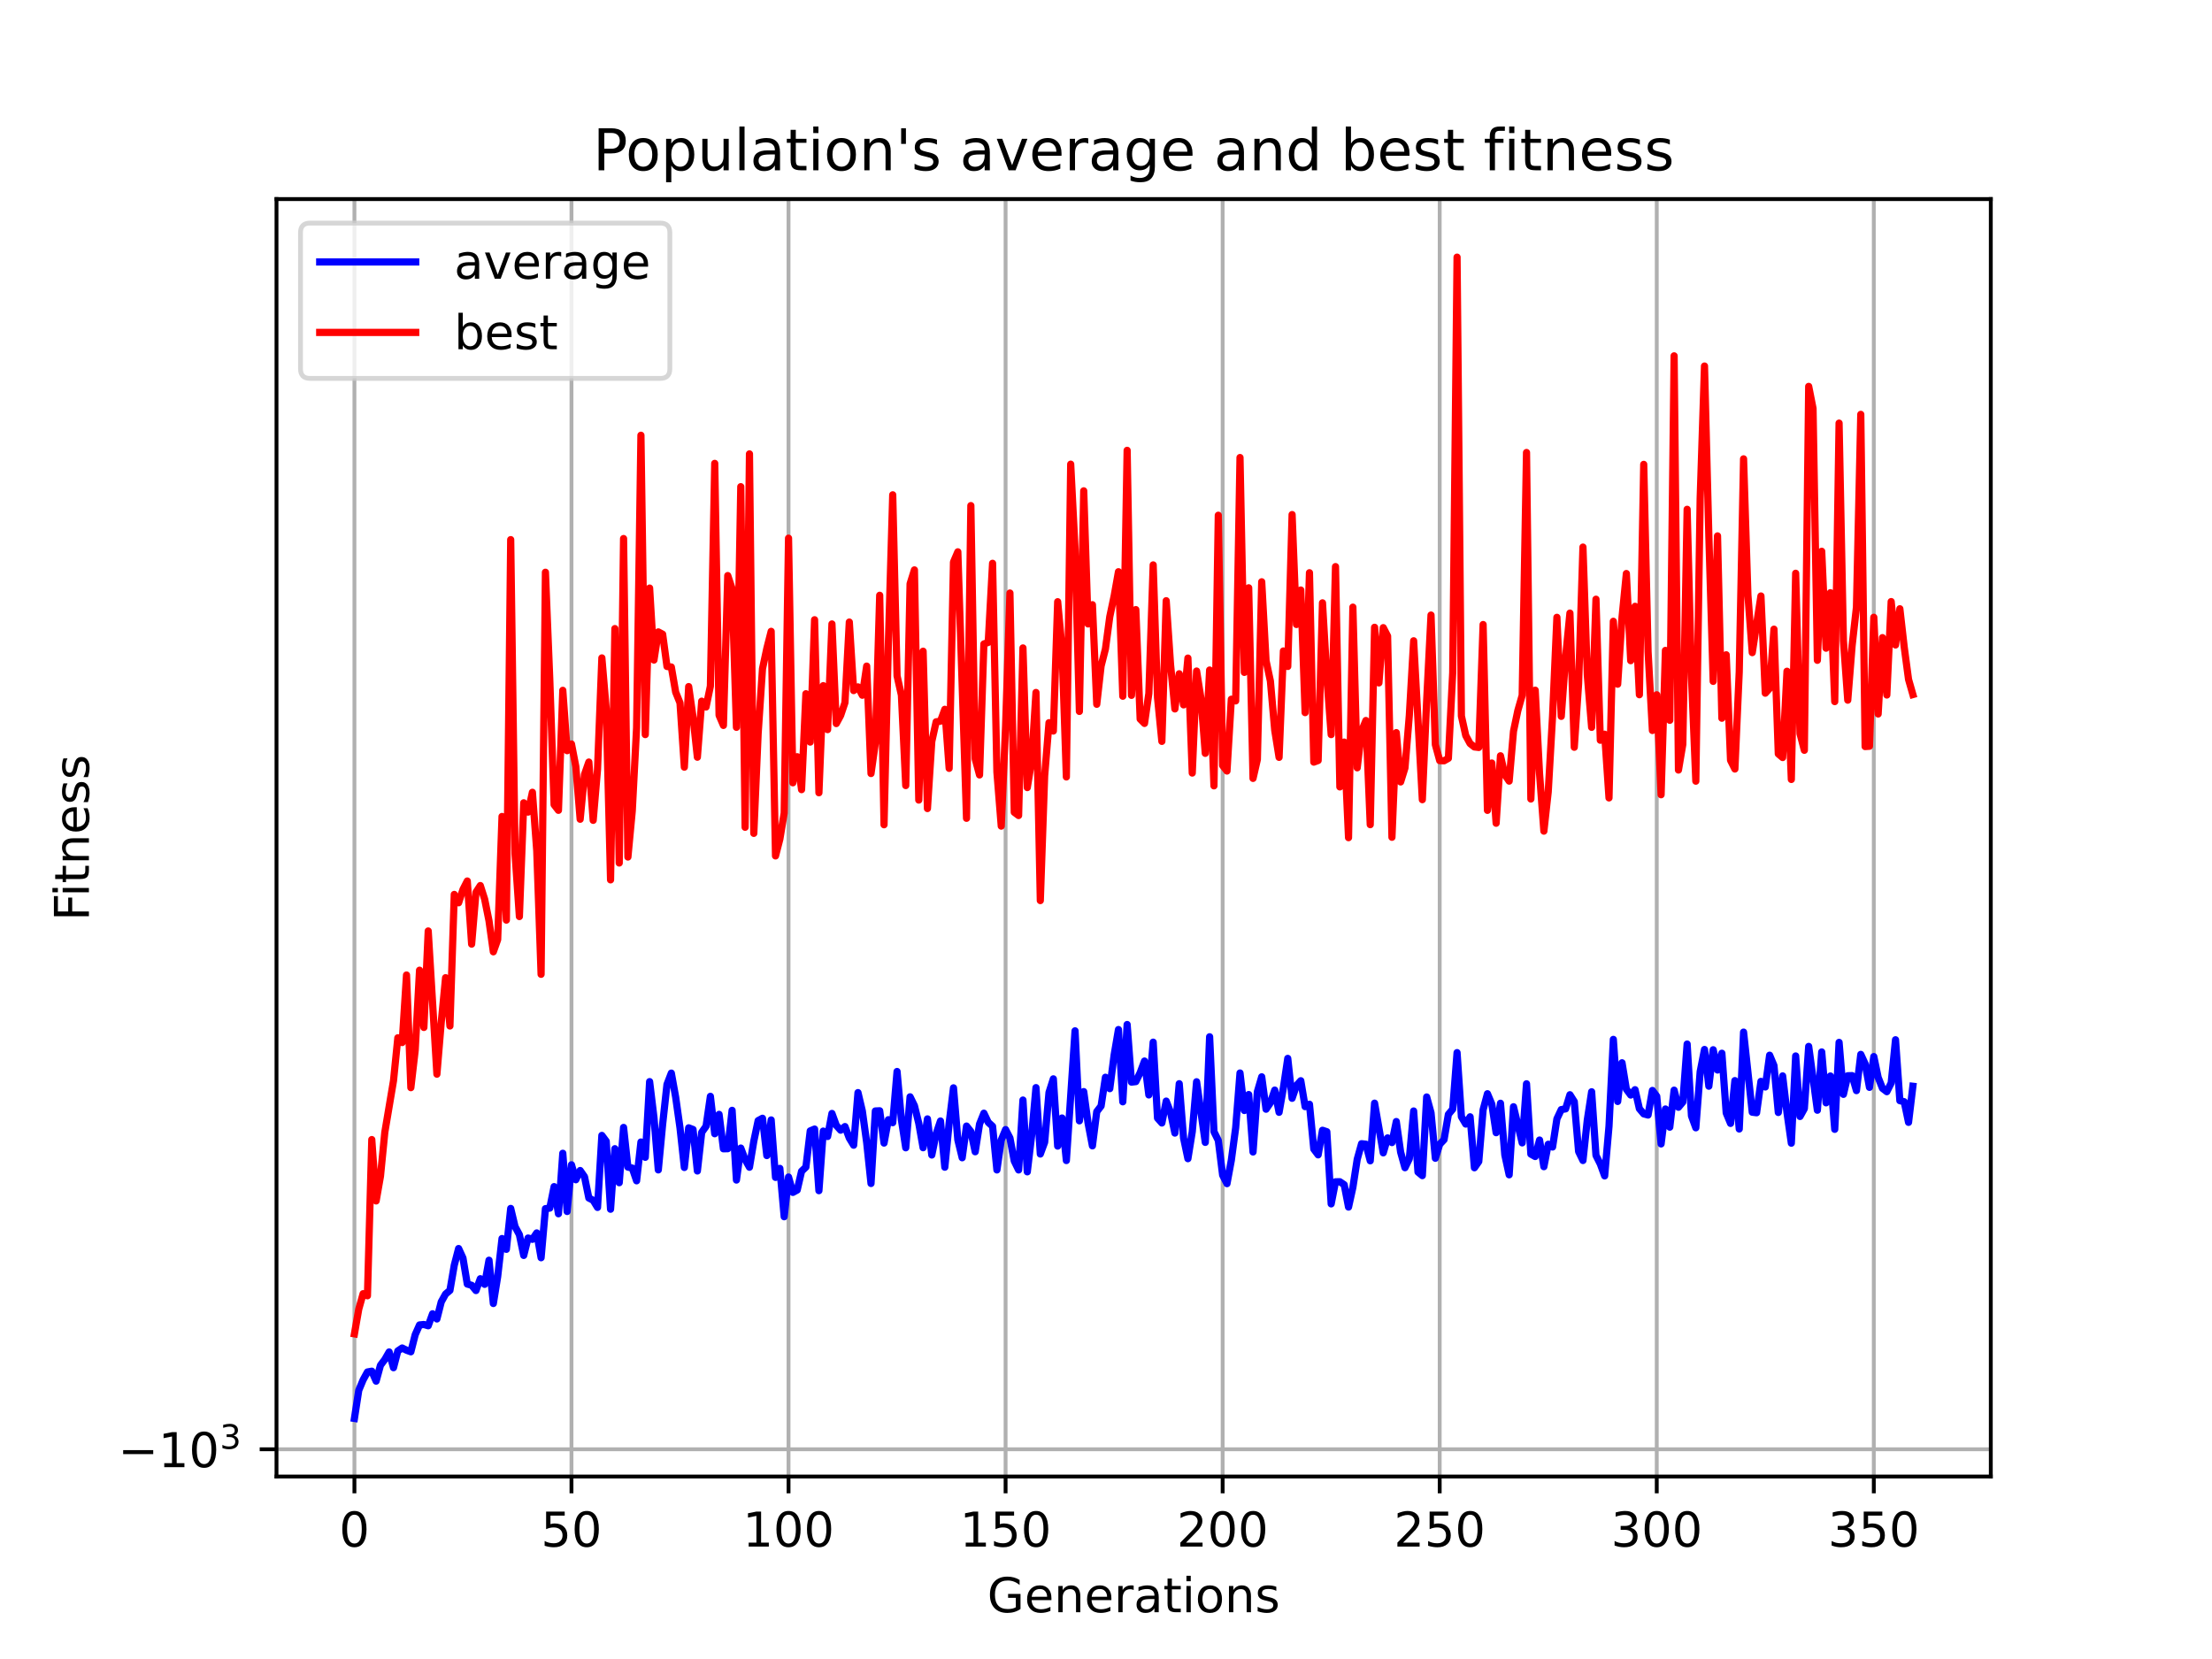 <?xml version="1.0" encoding="utf-8" standalone="no"?>
<!DOCTYPE svg PUBLIC "-//W3C//DTD SVG 1.1//EN"
  "http://www.w3.org/Graphics/SVG/1.1/DTD/svg11.dtd">
<!-- Created with matplotlib (https://matplotlib.org/) -->
<svg height="345.6pt" version="1.1" viewBox="0 0 460.8 345.6" width="460.8pt" xmlns="http://www.w3.org/2000/svg" xmlns:xlink="http://www.w3.org/1999/xlink">
 <defs>
  <style type="text/css">*{stroke-linecap:butt;stroke-linejoin:round;}</style>
 </defs>
 <g id="figure_1">
  <g id="patch_1">
   <path d="M 0 345.6 
L 460.8 345.6 
L 460.8 0 
L 0 0 
z
" style="fill:#ffffff;"/>
  </g>
  <g id="axes_1">
   <g id="patch_2">
    <path d="M 57.6 307.584 
L 414.72 307.584 
L 414.72 41.472 
L 57.6 41.472 
z
" style="fill:#ffffff;"/>
   </g>
   <g id="matplotlib.axis_1">
    <g id="xtick_1">
     <g id="line2d_1">
      <path clip-path="url(#pc4536b0c27)" d="M 73.833 307.584 
L 73.833 41.472 
" style="fill:none;stroke:#b0b0b0;stroke-linecap:square;stroke-width:0.8;"/>
     </g>
     <g id="line2d_2">
      <defs>
       <path d="M 0 0 
L 0 3.5 
" id="m20f21a8a75" style="stroke:#000000;stroke-width:0.8;"/>
      </defs>
      <g>
       <use style="stroke:#000000;stroke-width:0.8;" x="73.833" xlink:href="#m20f21a8a75" y="307.584"/>
      </g>
     </g>
     <g id="text_1">
      <!-- 0 -->
      <g transform="translate(70.651 322.182)scale(0.1 -0.1)">
       <defs>
        <path d="M 31.781 66.406 
Q 24.172 66.406 20.328 58.906 
Q 16.5 51.422 16.5 36.375 
Q 16.5 21.391 20.328 13.891 
Q 24.172 6.391 31.781 6.391 
Q 39.453 6.391 43.281 13.891 
Q 47.125 21.391 47.125 36.375 
Q 47.125 51.422 43.281 58.906 
Q 39.453 66.406 31.781 66.406 
z
M 31.781 74.219 
Q 44.047 74.219 50.516 64.516 
Q 56.984 54.828 56.984 36.375 
Q 56.984 17.969 50.516 8.266 
Q 44.047 -1.422 31.781 -1.422 
Q 19.531 -1.422 13.062 8.266 
Q 6.594 17.969 6.594 36.375 
Q 6.594 54.828 13.062 64.516 
Q 19.531 74.219 31.781 74.219 
z
" id="DejaVuSans-48"/>
       </defs>
       <use xlink:href="#DejaVuSans-48"/>
      </g>
     </g>
    </g>
    <g id="xtick_2">
     <g id="line2d_3">
      <path clip-path="url(#pc4536b0c27)" d="M 119.049 307.584 
L 119.049 41.472 
" style="fill:none;stroke:#b0b0b0;stroke-linecap:square;stroke-width:0.8;"/>
     </g>
     <g id="line2d_4">
      <g>
       <use style="stroke:#000000;stroke-width:0.8;" x="119.049" xlink:href="#m20f21a8a75" y="307.584"/>
      </g>
     </g>
     <g id="text_2">
      <!-- 50 -->
      <g transform="translate(112.687 322.182)scale(0.1 -0.1)">
       <defs>
        <path d="M 10.797 72.906 
L 49.516 72.906 
L 49.516 64.594 
L 19.828 64.594 
L 19.828 46.734 
Q 21.969 47.469 24.109 47.828 
Q 26.266 48.188 28.422 48.188 
Q 40.625 48.188 47.75 41.5 
Q 54.891 34.812 54.891 23.391 
Q 54.891 11.625 47.562 5.094 
Q 40.234 -1.422 26.906 -1.422 
Q 22.312 -1.422 17.547 -0.641 
Q 12.797 0.141 7.719 1.703 
L 7.719 11.625 
Q 12.109 9.234 16.797 8.062 
Q 21.484 6.891 26.703 6.891 
Q 35.156 6.891 40.078 11.328 
Q 45.016 15.766 45.016 23.391 
Q 45.016 31 40.078 35.438 
Q 35.156 39.891 26.703 39.891 
Q 22.75 39.891 18.812 39.016 
Q 14.891 38.141 10.797 36.281 
z
" id="DejaVuSans-53"/>
       </defs>
       <use xlink:href="#DejaVuSans-53"/>
       <use x="63.623" xlink:href="#DejaVuSans-48"/>
      </g>
     </g>
    </g>
    <g id="xtick_3">
     <g id="line2d_5">
      <path clip-path="url(#pc4536b0c27)" d="M 164.266 307.584 
L 164.266 41.472 
" style="fill:none;stroke:#b0b0b0;stroke-linecap:square;stroke-width:0.8;"/>
     </g>
     <g id="line2d_6">
      <g>
       <use style="stroke:#000000;stroke-width:0.8;" x="164.266" xlink:href="#m20f21a8a75" y="307.584"/>
      </g>
     </g>
     <g id="text_3">
      <!-- 100 -->
      <g transform="translate(154.722 322.182)scale(0.1 -0.1)">
       <defs>
        <path d="M 12.406 8.297 
L 28.516 8.297 
L 28.516 63.922 
L 10.984 60.406 
L 10.984 69.391 
L 28.422 72.906 
L 38.281 72.906 
L 38.281 8.297 
L 54.391 8.297 
L 54.391 0 
L 12.406 0 
z
" id="DejaVuSans-49"/>
       </defs>
       <use xlink:href="#DejaVuSans-49"/>
       <use x="63.623" xlink:href="#DejaVuSans-48"/>
       <use x="127.246" xlink:href="#DejaVuSans-48"/>
      </g>
     </g>
    </g>
    <g id="xtick_4">
     <g id="line2d_7">
      <path clip-path="url(#pc4536b0c27)" d="M 209.482 307.584 
L 209.482 41.472 
" style="fill:none;stroke:#b0b0b0;stroke-linecap:square;stroke-width:0.8;"/>
     </g>
     <g id="line2d_8">
      <g>
       <use style="stroke:#000000;stroke-width:0.8;" x="209.482" xlink:href="#m20f21a8a75" y="307.584"/>
      </g>
     </g>
     <g id="text_4">
      <!-- 150 -->
      <g transform="translate(199.939 322.182)scale(0.1 -0.1)">
       <use xlink:href="#DejaVuSans-49"/>
       <use x="63.623" xlink:href="#DejaVuSans-53"/>
       <use x="127.246" xlink:href="#DejaVuSans-48"/>
      </g>
     </g>
    </g>
    <g id="xtick_5">
     <g id="line2d_9">
      <path clip-path="url(#pc4536b0c27)" d="M 254.699 307.584 
L 254.699 41.472 
" style="fill:none;stroke:#b0b0b0;stroke-linecap:square;stroke-width:0.8;"/>
     </g>
     <g id="line2d_10">
      <g>
       <use style="stroke:#000000;stroke-width:0.8;" x="254.699" xlink:href="#m20f21a8a75" y="307.584"/>
      </g>
     </g>
     <g id="text_5">
      <!-- 200 -->
      <g transform="translate(245.155 322.182)scale(0.1 -0.1)">
       <defs>
        <path d="M 19.188 8.297 
L 53.609 8.297 
L 53.609 0 
L 7.328 0 
L 7.328 8.297 
Q 12.938 14.109 22.625 23.891 
Q 32.328 33.688 34.812 36.531 
Q 39.547 41.844 41.422 45.531 
Q 43.312 49.219 43.312 52.781 
Q 43.312 58.594 39.234 62.25 
Q 35.156 65.922 28.609 65.922 
Q 23.969 65.922 18.812 64.312 
Q 13.672 62.703 7.812 59.422 
L 7.812 69.391 
Q 13.766 71.781 18.938 73 
Q 24.125 74.219 28.422 74.219 
Q 39.75 74.219 46.484 68.547 
Q 53.219 62.891 53.219 53.422 
Q 53.219 48.922 51.531 44.891 
Q 49.859 40.875 45.406 35.406 
Q 44.188 33.984 37.641 27.219 
Q 31.109 20.453 19.188 8.297 
z
" id="DejaVuSans-50"/>
       </defs>
       <use xlink:href="#DejaVuSans-50"/>
       <use x="63.623" xlink:href="#DejaVuSans-48"/>
       <use x="127.246" xlink:href="#DejaVuSans-48"/>
      </g>
     </g>
    </g>
    <g id="xtick_6">
     <g id="line2d_11">
      <path clip-path="url(#pc4536b0c27)" d="M 299.915 307.584 
L 299.915 41.472 
" style="fill:none;stroke:#b0b0b0;stroke-linecap:square;stroke-width:0.8;"/>
     </g>
     <g id="line2d_12">
      <g>
       <use style="stroke:#000000;stroke-width:0.8;" x="299.915" xlink:href="#m20f21a8a75" y="307.584"/>
      </g>
     </g>
     <g id="text_6">
      <!-- 250 -->
      <g transform="translate(290.372 322.182)scale(0.1 -0.1)">
       <use xlink:href="#DejaVuSans-50"/>
       <use x="63.623" xlink:href="#DejaVuSans-53"/>
       <use x="127.246" xlink:href="#DejaVuSans-48"/>
      </g>
     </g>
    </g>
    <g id="xtick_7">
     <g id="line2d_13">
      <path clip-path="url(#pc4536b0c27)" d="M 345.132 307.584 
L 345.132 41.472 
" style="fill:none;stroke:#b0b0b0;stroke-linecap:square;stroke-width:0.8;"/>
     </g>
     <g id="line2d_14">
      <g>
       <use style="stroke:#000000;stroke-width:0.8;" x="345.132" xlink:href="#m20f21a8a75" y="307.584"/>
      </g>
     </g>
     <g id="text_7">
      <!-- 300 -->
      <g transform="translate(335.588 322.182)scale(0.1 -0.1)">
       <defs>
        <path d="M 40.578 39.312 
Q 47.656 37.797 51.625 33 
Q 55.609 28.219 55.609 21.188 
Q 55.609 10.406 48.188 4.484 
Q 40.766 -1.422 27.094 -1.422 
Q 22.516 -1.422 17.656 -0.516 
Q 12.797 0.391 7.625 2.203 
L 7.625 11.719 
Q 11.719 9.328 16.594 8.109 
Q 21.484 6.891 26.812 6.891 
Q 36.078 6.891 40.938 10.547 
Q 45.797 14.203 45.797 21.188 
Q 45.797 27.641 41.281 31.266 
Q 36.766 34.906 28.719 34.906 
L 20.219 34.906 
L 20.219 43.016 
L 29.109 43.016 
Q 36.375 43.016 40.234 45.922 
Q 44.094 48.828 44.094 54.297 
Q 44.094 59.906 40.109 62.906 
Q 36.141 65.922 28.719 65.922 
Q 24.656 65.922 20.016 65.031 
Q 15.375 64.156 9.812 62.312 
L 9.812 71.094 
Q 15.438 72.656 20.344 73.438 
Q 25.25 74.219 29.594 74.219 
Q 40.828 74.219 47.359 69.109 
Q 53.906 64.016 53.906 55.328 
Q 53.906 49.266 50.438 45.094 
Q 46.969 40.922 40.578 39.312 
z
" id="DejaVuSans-51"/>
       </defs>
       <use xlink:href="#DejaVuSans-51"/>
       <use x="63.623" xlink:href="#DejaVuSans-48"/>
       <use x="127.246" xlink:href="#DejaVuSans-48"/>
      </g>
     </g>
    </g>
    <g id="xtick_8">
     <g id="line2d_15">
      <path clip-path="url(#pc4536b0c27)" d="M 390.348 307.584 
L 390.348 41.472 
" style="fill:none;stroke:#b0b0b0;stroke-linecap:square;stroke-width:0.8;"/>
     </g>
     <g id="line2d_16">
      <g>
       <use style="stroke:#000000;stroke-width:0.8;" x="390.348" xlink:href="#m20f21a8a75" y="307.584"/>
      </g>
     </g>
     <g id="text_8">
      <!-- 350 -->
      <g transform="translate(380.805 322.182)scale(0.1 -0.1)">
       <use xlink:href="#DejaVuSans-51"/>
       <use x="63.623" xlink:href="#DejaVuSans-53"/>
       <use x="127.246" xlink:href="#DejaVuSans-48"/>
      </g>
     </g>
    </g>
    <g id="text_9">
     <!-- Generations -->
     <g transform="translate(205.662 335.861)scale(0.1 -0.1)">
      <defs>
       <path d="M 59.516 10.406 
L 59.516 29.984 
L 43.406 29.984 
L 43.406 38.094 
L 69.281 38.094 
L 69.281 6.781 
Q 63.578 2.734 56.688 0.656 
Q 49.812 -1.422 42 -1.422 
Q 24.906 -1.422 15.25 8.562 
Q 5.609 18.562 5.609 36.375 
Q 5.609 54.25 15.25 64.234 
Q 24.906 74.219 42 74.219 
Q 49.125 74.219 55.547 72.453 
Q 61.969 70.703 67.391 67.281 
L 67.391 56.781 
Q 61.922 61.422 55.766 63.766 
Q 49.609 66.109 42.828 66.109 
Q 29.438 66.109 22.719 58.641 
Q 16.016 51.172 16.016 36.375 
Q 16.016 21.625 22.719 14.156 
Q 29.438 6.688 42.828 6.688 
Q 48.047 6.688 52.141 7.594 
Q 56.25 8.5 59.516 10.406 
z
" id="DejaVuSans-71"/>
       <path d="M 56.203 29.594 
L 56.203 25.203 
L 14.891 25.203 
Q 15.484 15.922 20.484 11.062 
Q 25.484 6.203 34.422 6.203 
Q 39.594 6.203 44.453 7.469 
Q 49.312 8.734 54.109 11.281 
L 54.109 2.781 
Q 49.266 0.734 44.188 -0.344 
Q 39.109 -1.422 33.891 -1.422 
Q 20.797 -1.422 13.156 6.188 
Q 5.516 13.812 5.516 26.812 
Q 5.516 40.234 12.766 48.109 
Q 20.016 56 32.328 56 
Q 43.359 56 49.781 48.891 
Q 56.203 41.797 56.203 29.594 
z
M 47.219 32.234 
Q 47.125 39.594 43.094 43.984 
Q 39.062 48.391 32.422 48.391 
Q 24.906 48.391 20.391 44.141 
Q 15.875 39.891 15.188 32.172 
z
" id="DejaVuSans-101"/>
       <path d="M 54.891 33.016 
L 54.891 0 
L 45.906 0 
L 45.906 32.719 
Q 45.906 40.484 42.875 44.328 
Q 39.844 48.188 33.797 48.188 
Q 26.516 48.188 22.312 43.547 
Q 18.109 38.922 18.109 30.906 
L 18.109 0 
L 9.078 0 
L 9.078 54.688 
L 18.109 54.688 
L 18.109 46.188 
Q 21.344 51.125 25.703 53.562 
Q 30.078 56 35.797 56 
Q 45.219 56 50.047 50.172 
Q 54.891 44.344 54.891 33.016 
z
" id="DejaVuSans-110"/>
       <path d="M 41.109 46.297 
Q 39.594 47.172 37.812 47.578 
Q 36.031 48 33.891 48 
Q 26.266 48 22.188 43.047 
Q 18.109 38.094 18.109 28.812 
L 18.109 0 
L 9.078 0 
L 9.078 54.688 
L 18.109 54.688 
L 18.109 46.188 
Q 20.953 51.172 25.484 53.578 
Q 30.031 56 36.531 56 
Q 37.453 56 38.578 55.875 
Q 39.703 55.766 41.062 55.516 
z
" id="DejaVuSans-114"/>
       <path d="M 34.281 27.484 
Q 23.391 27.484 19.188 25 
Q 14.984 22.516 14.984 16.5 
Q 14.984 11.719 18.141 8.906 
Q 21.297 6.109 26.703 6.109 
Q 34.188 6.109 38.703 11.406 
Q 43.219 16.703 43.219 25.484 
L 43.219 27.484 
z
M 52.203 31.203 
L 52.203 0 
L 43.219 0 
L 43.219 8.297 
Q 40.141 3.328 35.547 0.953 
Q 30.953 -1.422 24.312 -1.422 
Q 15.922 -1.422 10.953 3.297 
Q 6 8.016 6 15.922 
Q 6 25.141 12.172 29.828 
Q 18.359 34.516 30.609 34.516 
L 43.219 34.516 
L 43.219 35.406 
Q 43.219 41.609 39.141 45 
Q 35.062 48.391 27.688 48.391 
Q 23 48.391 18.547 47.266 
Q 14.109 46.141 10.016 43.891 
L 10.016 52.203 
Q 14.938 54.109 19.578 55.047 
Q 24.219 56 28.609 56 
Q 40.484 56 46.344 49.844 
Q 52.203 43.703 52.203 31.203 
z
" id="DejaVuSans-97"/>
       <path d="M 18.312 70.219 
L 18.312 54.688 
L 36.812 54.688 
L 36.812 47.703 
L 18.312 47.703 
L 18.312 18.016 
Q 18.312 11.328 20.141 9.422 
Q 21.969 7.516 27.594 7.516 
L 36.812 7.516 
L 36.812 0 
L 27.594 0 
Q 17.188 0 13.234 3.875 
Q 9.281 7.766 9.281 18.016 
L 9.281 47.703 
L 2.688 47.703 
L 2.688 54.688 
L 9.281 54.688 
L 9.281 70.219 
z
" id="DejaVuSans-116"/>
       <path d="M 9.422 54.688 
L 18.406 54.688 
L 18.406 0 
L 9.422 0 
z
M 9.422 75.984 
L 18.406 75.984 
L 18.406 64.594 
L 9.422 64.594 
z
" id="DejaVuSans-105"/>
       <path d="M 30.609 48.391 
Q 23.391 48.391 19.188 42.75 
Q 14.984 37.109 14.984 27.297 
Q 14.984 17.484 19.156 11.844 
Q 23.344 6.203 30.609 6.203 
Q 37.797 6.203 41.984 11.859 
Q 46.188 17.531 46.188 27.297 
Q 46.188 37.016 41.984 42.703 
Q 37.797 48.391 30.609 48.391 
z
M 30.609 56 
Q 42.328 56 49.016 48.375 
Q 55.719 40.766 55.719 27.297 
Q 55.719 13.875 49.016 6.219 
Q 42.328 -1.422 30.609 -1.422 
Q 18.844 -1.422 12.172 6.219 
Q 5.516 13.875 5.516 27.297 
Q 5.516 40.766 12.172 48.375 
Q 18.844 56 30.609 56 
z
" id="DejaVuSans-111"/>
       <path d="M 44.281 53.078 
L 44.281 44.578 
Q 40.484 46.531 36.375 47.5 
Q 32.281 48.484 27.875 48.484 
Q 21.188 48.484 17.844 46.438 
Q 14.5 44.391 14.5 40.281 
Q 14.5 37.156 16.891 35.375 
Q 19.281 33.594 26.516 31.984 
L 29.594 31.297 
Q 39.156 29.25 43.188 25.516 
Q 47.219 21.781 47.219 15.094 
Q 47.219 7.469 41.188 3.016 
Q 35.156 -1.422 24.609 -1.422 
Q 20.219 -1.422 15.453 -0.562 
Q 10.688 0.297 5.422 2 
L 5.422 11.281 
Q 10.406 8.688 15.234 7.391 
Q 20.062 6.109 24.812 6.109 
Q 31.156 6.109 34.562 8.281 
Q 37.984 10.453 37.984 14.406 
Q 37.984 18.062 35.516 20.016 
Q 33.062 21.969 24.703 23.781 
L 21.578 24.516 
Q 13.234 26.266 9.516 29.906 
Q 5.812 33.547 5.812 39.891 
Q 5.812 47.609 11.281 51.797 
Q 16.75 56 26.812 56 
Q 31.781 56 36.172 55.266 
Q 40.578 54.547 44.281 53.078 
z
" id="DejaVuSans-115"/>
      </defs>
      <use xlink:href="#DejaVuSans-71"/>
      <use x="77.49" xlink:href="#DejaVuSans-101"/>
      <use x="139.014" xlink:href="#DejaVuSans-110"/>
      <use x="202.393" xlink:href="#DejaVuSans-101"/>
      <use x="263.916" xlink:href="#DejaVuSans-114"/>
      <use x="305.029" xlink:href="#DejaVuSans-97"/>
      <use x="366.309" xlink:href="#DejaVuSans-116"/>
      <use x="405.518" xlink:href="#DejaVuSans-105"/>
      <use x="433.301" xlink:href="#DejaVuSans-111"/>
      <use x="494.482" xlink:href="#DejaVuSans-110"/>
      <use x="557.861" xlink:href="#DejaVuSans-115"/>
     </g>
    </g>
   </g>
   <g id="matplotlib.axis_2">
    <g id="ytick_1">
     <g id="line2d_17">
      <path clip-path="url(#pc4536b0c27)" d="M 57.6 301.914 
L 414.72 301.914 
" style="fill:none;stroke:#b0b0b0;stroke-linecap:square;stroke-width:0.8;"/>
     </g>
     <g id="line2d_18">
      <defs>
       <path d="M 0 0 
L -3.5 0 
" id="m5e635b99ec" style="stroke:#000000;stroke-width:0.8;"/>
      </defs>
      <g>
       <use style="stroke:#000000;stroke-width:0.8;" x="57.6" xlink:href="#m5e635b99ec" y="301.914"/>
      </g>
     </g>
     <g id="text_10">
      <!-- $\mathdefault{-10^{3}}$ -->
      <g transform="translate(24.6 305.713)scale(0.1 -0.1)">
       <defs>
        <path d="M 10.594 35.5 
L 73.188 35.5 
L 73.188 27.203 
L 10.594 27.203 
z
" id="DejaVuSans-8722"/>
       </defs>
       <use transform="translate(0 0.766)" xlink:href="#DejaVuSans-8722"/>
       <use transform="translate(83.789 0.766)" xlink:href="#DejaVuSans-49"/>
       <use transform="translate(147.412 0.766)" xlink:href="#DejaVuSans-48"/>
       <use transform="translate(211.992 39.047)scale(0.7)" xlink:href="#DejaVuSans-51"/>
      </g>
     </g>
    </g>
    <g id="text_11">
     <!-- Fitness -->
     <g transform="translate(18.52 191.845)rotate(-90)scale(0.1 -0.1)">
      <defs>
       <path d="M 9.812 72.906 
L 51.703 72.906 
L 51.703 64.594 
L 19.672 64.594 
L 19.672 43.109 
L 48.578 43.109 
L 48.578 34.812 
L 19.672 34.812 
L 19.672 0 
L 9.812 0 
z
" id="DejaVuSans-70"/>
      </defs>
      <use xlink:href="#DejaVuSans-70"/>
      <use x="50.27" xlink:href="#DejaVuSans-105"/>
      <use x="78.053" xlink:href="#DejaVuSans-116"/>
      <use x="117.262" xlink:href="#DejaVuSans-110"/>
      <use x="180.641" xlink:href="#DejaVuSans-101"/>
      <use x="242.164" xlink:href="#DejaVuSans-115"/>
      <use x="294.264" xlink:href="#DejaVuSans-115"/>
     </g>
    </g>
   </g>
   <g id="line2d_19">
    <path clip-path="url(#pc4536b0c27)" d="M 73.833 295.488 
L 74.737 289.629 
L 75.641 287.46 
L 76.546 285.808 
L 77.45 285.642 
L 78.354 287.717 
L 79.259 284.408 
L 80.163 283.211 
L 81.067 281.637 
L 81.972 284.918 
L 82.876 281.424 
L 83.78 280.814 
L 84.685 281.273 
L 85.589 281.603 
L 86.493 278.04 
L 87.398 276.007 
L 88.302 275.915 
L 89.206 276.181 
L 90.111 273.683 
L 91.015 274.761 
L 91.919 271.207 
L 92.824 269.572 
L 93.728 268.815 
L 94.632 263.565 
L 95.537 260.091 
L 96.441 262.074 
L 97.345 267.493 
L 98.25 267.746 
L 99.154 268.844 
L 100.058 266.38 
L 100.963 267.55 
L 101.867 262.527 
L 102.771 271.544 
L 103.676 265.943 
L 104.58 258.009 
L 105.484 260.255 
L 106.389 251.735 
L 107.293 255.527 
L 108.197 257.205 
L 109.102 261.528 
L 110.006 257.903 
L 110.91 258.171 
L 111.815 256.838 
L 112.719 262.007 
L 113.623 251.784 
L 114.528 251.671 
L 115.432 247.193 
L 116.336 252.849 
L 117.241 240.246 
L 118.145 252.376 
L 119.049 242.647 
L 119.954 245.763 
L 120.858 243.84 
L 121.762 245.137 
L 122.667 249.571 
L 123.571 250.038 
L 124.475 251.529 
L 125.38 236.527 
L 126.284 237.743 
L 127.188 251.903 
L 128.093 239.293 
L 128.997 246.381 
L 129.901 234.866 
L 130.806 243.13 
L 131.71 243.325 
L 132.614 245.984 
L 133.519 237.899 
L 134.423 241.086 
L 135.327 225.321 
L 136.232 232.805 
L 137.136 243.713 
L 138.04 234.191 
L 138.945 225.901 
L 139.849 223.546 
L 140.753 228.555 
L 141.657 234.956 
L 142.562 243.208 
L 143.466 234.946 
L 144.37 235.291 
L 145.275 243.937 
L 146.179 235.891 
L 147.083 234.627 
L 147.988 228.386 
L 148.892 236.179 
L 149.796 232.142 
L 150.701 239.313 
L 151.605 239.294 
L 152.509 231.304 
L 153.414 245.826 
L 154.318 239.163 
L 155.222 241.548 
L 156.127 243.154 
L 157.031 237.725 
L 157.935 233.447 
L 158.84 232.956 
L 159.744 240.726 
L 160.648 233.303 
L 161.553 245.271 
L 162.457 243.396 
L 163.361 253.467 
L 164.266 245.197 
L 165.17 248.399 
L 166.074 247.904 
L 166.979 243.995 
L 167.883 243.128 
L 168.787 235.585 
L 169.692 235.205 
L 170.596 248.042 
L 171.5 235.625 
L 172.405 236.754 
L 173.309 231.951 
L 174.213 234.432 
L 175.118 235.436 
L 176.022 234.683 
L 176.926 237.08 
L 177.831 238.568 
L 178.735 227.609 
L 179.639 231.447 
L 180.544 238.003 
L 181.448 246.543 
L 182.352 231.436 
L 183.257 231.396 
L 184.161 238.122 
L 185.065 233.255 
L 185.97 233.875 
L 186.874 223.21 
L 187.778 233.263 
L 188.683 239.104 
L 189.587 228.486 
L 190.491 230.335 
L 191.396 234.001 
L 192.3 239.09 
L 193.204 233.086 
L 194.109 240.609 
L 195.013 236.209 
L 195.917 233.526 
L 196.822 243.151 
L 197.726 233.974 
L 198.63 226.617 
L 199.535 237.463 
L 200.439 241.181 
L 201.343 234.579 
L 202.248 235.72 
L 203.152 239.931 
L 204.056 234.162 
L 204.961 231.9 
L 205.865 233.799 
L 206.769 234.629 
L 207.674 243.718 
L 208.578 237.482 
L 209.482 235.315 
L 210.387 237.061 
L 211.291 241.864 
L 212.195 243.721 
L 213.1 229.16 
L 214.004 244.114 
L 214.908 236.53 
L 215.813 226.571 
L 216.717 240.403 
L 217.621 237.95 
L 218.526 227.582 
L 219.43 224.742 
L 220.334 238.753 
L 221.239 232.901 
L 222.143 241.764 
L 223.952 214.742 
L 224.856 233.49 
L 225.76 227.403 
L 226.665 233.961 
L 227.569 238.704 
L 228.473 231.576 
L 229.378 230.401 
L 230.282 224.41 
L 231.186 226.787 
L 232.091 219.78 
L 232.995 214.474 
L 233.899 229.526 
L 234.804 213.425 
L 235.708 225.424 
L 236.612 225.318 
L 237.516 223.459 
L 238.421 221.035 
L 239.325 228.098 
L 240.229 217.104 
L 241.134 232.915 
L 242.038 233.939 
L 242.942 229.38 
L 243.847 231.722 
L 244.751 236.04 
L 245.655 225.757 
L 246.56 237.084 
L 247.464 241.372 
L 248.368 235.759 
L 249.273 225.351 
L 251.081 237.978 
L 251.986 215.978 
L 252.89 235.748 
L 253.794 237.573 
L 254.699 244.812 
L 255.603 246.577 
L 256.507 241.698 
L 257.412 234.935 
L 258.316 223.524 
L 259.22 231.339 
L 260.125 228.012 
L 261.029 239.981 
L 261.933 227.424 
L 262.838 224.321 
L 263.742 231.068 
L 264.646 229.73 
L 265.551 227.087 
L 266.455 231.715 
L 267.359 226.567 
L 268.264 220.482 
L 269.168 228.797 
L 270.072 226.134 
L 270.977 225.136 
L 271.881 230.53 
L 272.785 230.035 
L 273.69 239.376 
L 274.594 240.577 
L 275.498 235.455 
L 276.403 235.758 
L 277.307 250.79 
L 278.211 246.187 
L 279.116 246.181 
L 280.02 246.792 
L 280.924 251.457 
L 281.829 247.357 
L 282.733 241.497 
L 283.637 238.255 
L 284.542 238.357 
L 285.446 241.815 
L 286.35 229.81 
L 288.159 240.159 
L 289.063 237.047 
L 289.968 238.019 
L 290.872 233.636 
L 291.776 240.004 
L 292.681 243.254 
L 293.585 241.388 
L 294.489 231.439 
L 295.394 244.155 
L 296.298 244.905 
L 297.202 228.521 
L 298.107 231.808 
L 299.011 241.286 
L 299.915 238.368 
L 300.82 237.417 
L 301.724 232.146 
L 302.628 231.057 
L 303.533 219.279 
L 304.437 232.632 
L 305.341 234.163 
L 306.246 232.65 
L 307.15 243.267 
L 308.054 241.965 
L 308.959 231.186 
L 309.863 227.845 
L 310.767 229.999 
L 311.672 235.962 
L 312.576 229.827 
L 313.48 240.587 
L 314.385 244.735 
L 315.289 230.558 
L 317.098 238.08 
L 318.002 225.773 
L 318.906 240.418 
L 319.811 240.924 
L 320.715 237.491 
L 321.619 243.04 
L 322.524 238.372 
L 323.428 238.945 
L 324.332 233.083 
L 325.237 231.148 
L 326.141 230.999 
L 327.045 228.052 
L 327.95 229.488 
L 328.854 239.89 
L 329.758 241.752 
L 330.663 233.315 
L 331.567 227.437 
L 332.471 240.68 
L 333.375 242.488 
L 334.28 244.961 
L 335.184 234.627 
L 336.088 216.525 
L 336.993 229.453 
L 337.897 221.394 
L 338.801 226.904 
L 339.706 228.12 
L 340.61 227.003 
L 341.514 230.963 
L 342.419 232.038 
L 343.323 232.282 
L 344.227 227.16 
L 345.132 228.377 
L 346.036 238.3 
L 346.94 231.021 
L 347.845 234.811 
L 348.749 227.1 
L 349.653 230.663 
L 350.558 229.578 
L 351.462 217.493 
L 352.366 232.47 
L 353.271 234.944 
L 354.175 223.255 
L 355.079 218.625 
L 355.984 226.274 
L 356.888 218.683 
L 357.792 222.904 
L 358.697 219.41 
L 359.601 231.854 
L 360.505 234.026 
L 361.41 225.11 
L 362.314 235.19 
L 363.218 215.006 
L 365.027 231.693 
L 365.931 231.809 
L 366.836 225.274 
L 367.74 226.439 
L 368.644 219.816 
L 369.549 221.97 
L 370.453 231.749 
L 371.357 224.132 
L 372.262 231.783 
L 373.166 238.144 
L 374.07 219.976 
L 374.975 232.583 
L 375.879 230.946 
L 376.783 217.986 
L 378.592 231.28 
L 379.496 219.139 
L 380.401 229.739 
L 381.305 224.148 
L 382.209 235.257 
L 383.114 217.147 
L 384.018 227.974 
L 384.922 224.098 
L 385.827 224.071 
L 386.731 227.195 
L 387.635 219.65 
L 388.54 221.615 
L 389.444 226.516 
L 390.348 220.103 
L 391.253 224.448 
L 392.157 226.721 
L 393.061 227.417 
L 393.966 225.611 
L 394.87 216.602 
L 395.774 229.289 
L 396.679 229.504 
L 397.583 233.806 
L 398.487 226.287 
L 398.487 226.287 
" style="fill:none;stroke:#0000ff;stroke-linecap:square;stroke-width:1.5;"/>
   </g>
   <g id="line2d_20">
    <path clip-path="url(#pc4536b0c27)" d="M 73.833 277.87 
L 74.737 272.721 
L 75.641 269.499 
L 76.546 269.934 
L 77.45 237.394 
L 78.354 250.177 
L 79.259 245.033 
L 80.163 235.877 
L 81.972 225.139 
L 82.876 216.19 
L 83.78 217.18 
L 84.685 203.111 
L 85.589 226.578 
L 86.493 218.783 
L 87.398 202.115 
L 88.302 214.037 
L 89.206 193.939 
L 91.015 223.768 
L 91.919 212.946 
L 92.824 203.672 
L 93.728 213.735 
L 94.632 186.323 
L 95.537 188.068 
L 96.441 185.303 
L 97.345 183.528 
L 98.25 196.678 
L 99.154 185.879 
L 100.058 184.48 
L 100.963 187.322 
L 101.867 191.826 
L 102.771 198.279 
L 103.676 195.735 
L 104.58 170.085 
L 105.484 191.676 
L 106.389 112.414 
L 107.293 177.846 
L 108.197 190.935 
L 109.102 167.237 
L 110.006 169.177 
L 110.91 165.047 
L 111.815 177.243 
L 112.719 202.967 
L 113.623 119.21 
L 114.528 141.535 
L 115.432 167.634 
L 116.336 168.807 
L 117.241 143.809 
L 118.145 156.382 
L 119.049 154.984 
L 119.954 159.684 
L 120.858 170.665 
L 121.762 161.331 
L 122.667 158.748 
L 123.571 170.889 
L 124.475 160.285 
L 125.38 137.057 
L 126.284 147.66 
L 127.188 183.295 
L 128.093 130.945 
L 128.997 179.782 
L 129.901 112.191 
L 130.806 178.533 
L 131.71 168.94 
L 132.614 151.602 
L 133.519 90.673 
L 134.423 153.031 
L 135.327 122.505 
L 136.232 137.503 
L 137.136 131.636 
L 138.04 132.118 
L 138.945 138.838 
L 139.849 138.948 
L 140.753 144.184 
L 141.657 146.429 
L 142.562 159.811 
L 143.466 143.027 
L 144.37 149.392 
L 145.275 157.74 
L 146.179 146.069 
L 147.083 147.28 
L 147.988 142.93 
L 148.892 96.53 
L 149.796 149.007 
L 150.701 151.118 
L 151.605 119.903 
L 152.509 122.625 
L 153.414 151.516 
L 154.318 101.385 
L 155.222 172.336 
L 156.127 94.554 
L 157.031 173.604 
L 157.935 152.798 
L 158.84 139.311 
L 159.744 135.071 
L 160.648 131.52 
L 161.553 178.306 
L 162.457 174.813 
L 163.361 169.36 
L 164.266 112.113 
L 165.17 163.068 
L 166.074 157.639 
L 166.979 164.497 
L 167.883 144.519 
L 168.787 154.589 
L 169.692 129.104 
L 170.596 165.147 
L 171.5 142.836 
L 172.405 151.993 
L 173.309 129.982 
L 174.213 150.731 
L 175.118 149.049 
L 176.022 146.36 
L 176.926 129.585 
L 177.831 143.86 
L 178.735 143.094 
L 179.639 144.831 
L 180.544 138.76 
L 181.448 161.14 
L 182.352 154.745 
L 183.257 124.009 
L 184.161 171.809 
L 185.065 133.999 
L 185.97 103.082 
L 186.874 140.787 
L 187.778 144.809 
L 188.683 163.648 
L 189.587 121.615 
L 190.491 118.722 
L 191.396 166.667 
L 192.3 135.662 
L 193.204 168.435 
L 194.109 154.458 
L 195.013 150.368 
L 195.917 150.24 
L 196.822 147.761 
L 197.726 160.061 
L 198.63 117.085 
L 199.535 114.956 
L 201.343 170.467 
L 202.248 105.324 
L 203.152 158.087 
L 204.056 161.436 
L 204.961 134.149 
L 205.865 133.828 
L 206.769 117.345 
L 207.674 160.836 
L 208.578 172.093 
L 209.482 151.3 
L 210.387 123.537 
L 211.291 169.21 
L 212.195 169.887 
L 213.1 134.975 
L 214.004 164.07 
L 214.908 158.501 
L 215.813 144.254 
L 216.717 187.607 
L 217.621 161.616 
L 218.526 150.554 
L 219.43 152.287 
L 220.334 125.349 
L 221.239 135.073 
L 222.143 161.852 
L 223.047 96.695 
L 223.952 114.409 
L 224.856 148.201 
L 225.76 102.251 
L 226.665 129.979 
L 227.569 125.97 
L 228.473 146.713 
L 229.378 138.74 
L 230.282 135.188 
L 231.186 128.459 
L 232.091 124.169 
L 232.995 119.1 
L 233.899 145.037 
L 234.804 93.812 
L 235.708 144.856 
L 236.612 126.992 
L 237.516 149.792 
L 238.421 150.701 
L 239.325 144.451 
L 240.229 117.681 
L 241.134 145.324 
L 242.038 154.442 
L 242.942 125.141 
L 243.847 138.455 
L 244.751 147.686 
L 245.655 140.359 
L 246.56 146.838 
L 247.464 137.093 
L 248.368 161.042 
L 249.273 139.79 
L 250.177 145.463 
L 251.081 156.935 
L 251.986 139.579 
L 252.89 163.707 
L 253.794 107.334 
L 254.699 159.47 
L 255.603 160.619 
L 256.507 145.66 
L 257.412 146.011 
L 258.316 95.313 
L 259.22 140.069 
L 260.125 122.45 
L 261.029 162.155 
L 261.933 158.206 
L 262.838 121.197 
L 263.742 137.634 
L 264.646 141.875 
L 265.551 152.141 
L 266.455 157.771 
L 267.359 135.61 
L 268.264 138.838 
L 269.168 107.193 
L 270.072 130.091 
L 270.977 122.913 
L 271.881 148.452 
L 272.785 119.311 
L 273.69 158.762 
L 274.594 158.426 
L 275.498 125.585 
L 276.403 140.978 
L 277.307 153.032 
L 278.211 118.033 
L 279.116 163.929 
L 280.02 154.587 
L 280.924 174.502 
L 281.829 126.481 
L 282.733 159.951 
L 283.637 152.304 
L 284.542 150.095 
L 285.446 171.792 
L 286.35 130.675 
L 287.255 142.262 
L 288.159 130.75 
L 289.063 132.507 
L 289.968 174.42 
L 290.872 152.619 
L 291.776 162.892 
L 292.681 159.971 
L 293.585 149.063 
L 294.489 133.489 
L 296.298 166.588 
L 297.202 145.92 
L 298.107 128.128 
L 299.011 155.132 
L 299.915 158.449 
L 300.82 158.487 
L 301.724 157.975 
L 302.628 140.099 
L 303.533 53.568 
L 304.437 149.155 
L 305.341 153.223 
L 306.246 154.897 
L 307.15 155.604 
L 308.054 155.712 
L 308.959 130.102 
L 309.863 168.813 
L 310.767 158.949 
L 311.672 171.497 
L 312.576 157.442 
L 313.48 161.371 
L 314.385 162.72 
L 315.289 152.334 
L 316.193 148.025 
L 317.098 144.85 
L 318.002 94.263 
L 318.906 166.446 
L 319.811 143.777 
L 320.715 161.17 
L 321.619 173.139 
L 322.524 164.955 
L 323.428 149.148 
L 324.332 128.599 
L 325.237 149.235 
L 326.141 136.913 
L 327.045 127.722 
L 327.95 155.669 
L 328.854 142.387 
L 329.758 113.97 
L 330.663 140.593 
L 331.567 151.518 
L 332.471 124.828 
L 333.375 154.205 
L 334.28 152.948 
L 335.184 166.22 
L 336.088 129.426 
L 336.993 142.529 
L 337.897 128.607 
L 338.801 119.478 
L 339.706 137.628 
L 340.61 126.308 
L 341.514 144.726 
L 342.419 96.736 
L 343.323 135.734 
L 344.227 152.175 
L 345.132 144.733 
L 346.036 165.559 
L 346.94 135.494 
L 347.845 150.052 
L 348.749 74.128 
L 349.653 160.416 
L 350.558 155.06 
L 351.462 106.098 
L 352.366 141.017 
L 353.271 162.733 
L 354.175 103.869 
L 355.079 76.251 
L 355.984 111.666 
L 356.888 141.94 
L 357.792 111.638 
L 358.697 149.618 
L 359.601 136.407 
L 360.505 158.386 
L 361.41 160.197 
L 362.314 139.98 
L 363.218 95.588 
L 364.123 123.957 
L 365.027 135.953 
L 366.836 124.155 
L 367.74 144.405 
L 368.644 143.412 
L 369.549 131.069 
L 370.453 157.047 
L 371.357 157.81 
L 372.262 139.834 
L 373.166 162.376 
L 374.07 119.424 
L 374.975 152.825 
L 375.879 156.298 
L 376.783 80.491 
L 377.688 85.087 
L 378.592 137.553 
L 379.496 114.842 
L 380.401 135.031 
L 381.305 123.475 
L 382.209 146.154 
L 383.114 88.144 
L 384.018 133.468 
L 384.922 145.856 
L 385.827 134.526 
L 386.731 126.505 
L 387.635 86.32 
L 388.54 155.52 
L 389.444 155.458 
L 390.348 128.589 
L 391.253 148.737 
L 392.157 132.829 
L 393.061 144.784 
L 393.966 125.321 
L 394.87 134.359 
L 395.774 126.817 
L 396.679 134.767 
L 397.583 141.529 
L 398.487 144.689 
L 398.487 144.689 
" style="fill:none;stroke:#ff0000;stroke-linecap:square;stroke-width:1.5;"/>
   </g>
   <g id="patch_3">
    <path d="M 57.6 307.584 
L 57.6 41.472 
" style="fill:none;stroke:#000000;stroke-linecap:square;stroke-linejoin:miter;stroke-width:0.8;"/>
   </g>
   <g id="patch_4">
    <path d="M 414.72 307.584 
L 414.72 41.472 
" style="fill:none;stroke:#000000;stroke-linecap:square;stroke-linejoin:miter;stroke-width:0.8;"/>
   </g>
   <g id="patch_5">
    <path d="M 57.6 307.584 
L 414.72 307.584 
" style="fill:none;stroke:#000000;stroke-linecap:square;stroke-linejoin:miter;stroke-width:0.8;"/>
   </g>
   <g id="patch_6">
    <path d="M 57.6 41.472 
L 414.72 41.472 
" style="fill:none;stroke:#000000;stroke-linecap:square;stroke-linejoin:miter;stroke-width:0.8;"/>
   </g>
   <g id="text_12">
    <!-- Population's average and best fitness -->
    <g transform="translate(123.53 35.472)scale(0.12 -0.12)">
     <defs>
      <path d="M 19.672 64.797 
L 19.672 37.406 
L 32.078 37.406 
Q 38.969 37.406 42.719 40.969 
Q 46.484 44.531 46.484 51.125 
Q 46.484 57.672 42.719 61.234 
Q 38.969 64.797 32.078 64.797 
z
M 9.812 72.906 
L 32.078 72.906 
Q 44.344 72.906 50.609 67.359 
Q 56.891 61.812 56.891 51.125 
Q 56.891 40.328 50.609 34.812 
Q 44.344 29.297 32.078 29.297 
L 19.672 29.297 
L 19.672 0 
L 9.812 0 
z
" id="DejaVuSans-80"/>
      <path d="M 18.109 8.203 
L 18.109 -20.797 
L 9.078 -20.797 
L 9.078 54.688 
L 18.109 54.688 
L 18.109 46.391 
Q 20.953 51.266 25.266 53.625 
Q 29.594 56 35.594 56 
Q 45.562 56 51.781 48.094 
Q 58.016 40.188 58.016 27.297 
Q 58.016 14.406 51.781 6.484 
Q 45.562 -1.422 35.594 -1.422 
Q 29.594 -1.422 25.266 0.953 
Q 20.953 3.328 18.109 8.203 
z
M 48.688 27.297 
Q 48.688 37.203 44.609 42.844 
Q 40.531 48.484 33.406 48.484 
Q 26.266 48.484 22.188 42.844 
Q 18.109 37.203 18.109 27.297 
Q 18.109 17.391 22.188 11.75 
Q 26.266 6.109 33.406 6.109 
Q 40.531 6.109 44.609 11.75 
Q 48.688 17.391 48.688 27.297 
z
" id="DejaVuSans-112"/>
      <path d="M 8.5 21.578 
L 8.5 54.688 
L 17.484 54.688 
L 17.484 21.922 
Q 17.484 14.156 20.5 10.266 
Q 23.531 6.391 29.594 6.391 
Q 36.859 6.391 41.078 11.031 
Q 45.312 15.672 45.312 23.688 
L 45.312 54.688 
L 54.297 54.688 
L 54.297 0 
L 45.312 0 
L 45.312 8.406 
Q 42.047 3.422 37.719 1 
Q 33.406 -1.422 27.688 -1.422 
Q 18.266 -1.422 13.375 4.438 
Q 8.5 10.297 8.5 21.578 
z
M 31.109 56 
z
" id="DejaVuSans-117"/>
      <path d="M 9.422 75.984 
L 18.406 75.984 
L 18.406 0 
L 9.422 0 
z
" id="DejaVuSans-108"/>
      <path d="M 17.922 72.906 
L 17.922 45.797 
L 9.625 45.797 
L 9.625 72.906 
z
" id="DejaVuSans-39"/>
      <path id="DejaVuSans-32"/>
      <path d="M 2.984 54.688 
L 12.5 54.688 
L 29.594 8.797 
L 46.688 54.688 
L 56.203 54.688 
L 35.688 0 
L 23.484 0 
z
" id="DejaVuSans-118"/>
      <path d="M 45.406 27.984 
Q 45.406 37.75 41.375 43.109 
Q 37.359 48.484 30.078 48.484 
Q 22.859 48.484 18.828 43.109 
Q 14.797 37.75 14.797 27.984 
Q 14.797 18.266 18.828 12.891 
Q 22.859 7.516 30.078 7.516 
Q 37.359 7.516 41.375 12.891 
Q 45.406 18.266 45.406 27.984 
z
M 54.391 6.781 
Q 54.391 -7.172 48.188 -13.984 
Q 42 -20.797 29.203 -20.797 
Q 24.469 -20.797 20.266 -20.094 
Q 16.062 -19.391 12.109 -17.922 
L 12.109 -9.188 
Q 16.062 -11.328 19.922 -12.344 
Q 23.781 -13.375 27.781 -13.375 
Q 36.625 -13.375 41.016 -8.766 
Q 45.406 -4.156 45.406 5.172 
L 45.406 9.625 
Q 42.625 4.781 38.281 2.391 
Q 33.938 0 27.875 0 
Q 17.828 0 11.672 7.656 
Q 5.516 15.328 5.516 27.984 
Q 5.516 40.672 11.672 48.328 
Q 17.828 56 27.875 56 
Q 33.938 56 38.281 53.609 
Q 42.625 51.219 45.406 46.391 
L 45.406 54.688 
L 54.391 54.688 
z
" id="DejaVuSans-103"/>
      <path d="M 45.406 46.391 
L 45.406 75.984 
L 54.391 75.984 
L 54.391 0 
L 45.406 0 
L 45.406 8.203 
Q 42.578 3.328 38.25 0.953 
Q 33.938 -1.422 27.875 -1.422 
Q 17.969 -1.422 11.734 6.484 
Q 5.516 14.406 5.516 27.297 
Q 5.516 40.188 11.734 48.094 
Q 17.969 56 27.875 56 
Q 33.938 56 38.25 53.625 
Q 42.578 51.266 45.406 46.391 
z
M 14.797 27.297 
Q 14.797 17.391 18.875 11.75 
Q 22.953 6.109 30.078 6.109 
Q 37.203 6.109 41.297 11.75 
Q 45.406 17.391 45.406 27.297 
Q 45.406 37.203 41.297 42.844 
Q 37.203 48.484 30.078 48.484 
Q 22.953 48.484 18.875 42.844 
Q 14.797 37.203 14.797 27.297 
z
" id="DejaVuSans-100"/>
      <path d="M 48.688 27.297 
Q 48.688 37.203 44.609 42.844 
Q 40.531 48.484 33.406 48.484 
Q 26.266 48.484 22.188 42.844 
Q 18.109 37.203 18.109 27.297 
Q 18.109 17.391 22.188 11.75 
Q 26.266 6.109 33.406 6.109 
Q 40.531 6.109 44.609 11.75 
Q 48.688 17.391 48.688 27.297 
z
M 18.109 46.391 
Q 20.953 51.266 25.266 53.625 
Q 29.594 56 35.594 56 
Q 45.562 56 51.781 48.094 
Q 58.016 40.188 58.016 27.297 
Q 58.016 14.406 51.781 6.484 
Q 45.562 -1.422 35.594 -1.422 
Q 29.594 -1.422 25.266 0.953 
Q 20.953 3.328 18.109 8.203 
L 18.109 0 
L 9.078 0 
L 9.078 75.984 
L 18.109 75.984 
z
" id="DejaVuSans-98"/>
      <path d="M 37.109 75.984 
L 37.109 68.5 
L 28.516 68.5 
Q 23.688 68.5 21.797 66.547 
Q 19.922 64.594 19.922 59.516 
L 19.922 54.688 
L 34.719 54.688 
L 34.719 47.703 
L 19.922 47.703 
L 19.922 0 
L 10.891 0 
L 10.891 47.703 
L 2.297 47.703 
L 2.297 54.688 
L 10.891 54.688 
L 10.891 58.5 
Q 10.891 67.625 15.141 71.797 
Q 19.391 75.984 28.609 75.984 
z
" id="DejaVuSans-102"/>
     </defs>
     <use xlink:href="#DejaVuSans-80"/>
     <use x="56.678" xlink:href="#DejaVuSans-111"/>
     <use x="117.859" xlink:href="#DejaVuSans-112"/>
     <use x="181.336" xlink:href="#DejaVuSans-117"/>
     <use x="244.715" xlink:href="#DejaVuSans-108"/>
     <use x="272.498" xlink:href="#DejaVuSans-97"/>
     <use x="333.777" xlink:href="#DejaVuSans-116"/>
     <use x="372.986" xlink:href="#DejaVuSans-105"/>
     <use x="400.77" xlink:href="#DejaVuSans-111"/>
     <use x="461.951" xlink:href="#DejaVuSans-110"/>
     <use x="525.33" xlink:href="#DejaVuSans-39"/>
     <use x="552.82" xlink:href="#DejaVuSans-115"/>
     <use x="604.92" xlink:href="#DejaVuSans-32"/>
     <use x="636.707" xlink:href="#DejaVuSans-97"/>
     <use x="697.986" xlink:href="#DejaVuSans-118"/>
     <use x="757.166" xlink:href="#DejaVuSans-101"/>
     <use x="818.689" xlink:href="#DejaVuSans-114"/>
     <use x="859.803" xlink:href="#DejaVuSans-97"/>
     <use x="921.082" xlink:href="#DejaVuSans-103"/>
     <use x="984.559" xlink:href="#DejaVuSans-101"/>
     <use x="1046.082" xlink:href="#DejaVuSans-32"/>
     <use x="1077.869" xlink:href="#DejaVuSans-97"/>
     <use x="1139.148" xlink:href="#DejaVuSans-110"/>
     <use x="1202.527" xlink:href="#DejaVuSans-100"/>
     <use x="1266.004" xlink:href="#DejaVuSans-32"/>
     <use x="1297.791" xlink:href="#DejaVuSans-98"/>
     <use x="1361.268" xlink:href="#DejaVuSans-101"/>
     <use x="1422.791" xlink:href="#DejaVuSans-115"/>
     <use x="1474.891" xlink:href="#DejaVuSans-116"/>
     <use x="1514.1" xlink:href="#DejaVuSans-32"/>
     <use x="1545.887" xlink:href="#DejaVuSans-102"/>
     <use x="1581.092" xlink:href="#DejaVuSans-105"/>
     <use x="1608.875" xlink:href="#DejaVuSans-116"/>
     <use x="1648.084" xlink:href="#DejaVuSans-110"/>
     <use x="1711.463" xlink:href="#DejaVuSans-101"/>
     <use x="1772.986" xlink:href="#DejaVuSans-115"/>
     <use x="1825.086" xlink:href="#DejaVuSans-115"/>
    </g>
   </g>
   <g id="legend_1">
    <g id="patch_7">
     <path d="M 64.6 78.828 
L 137.541 78.828 
Q 139.541 78.828 139.541 76.828 
L 139.541 48.472 
Q 139.541 46.472 137.541 46.472 
L 64.6 46.472 
Q 62.6 46.472 62.6 48.472 
L 62.6 76.828 
Q 62.6 78.828 64.6 78.828 
z
" style="fill:#ffffff;opacity:0.8;stroke:#cccccc;stroke-linejoin:miter;"/>
    </g>
    <g id="line2d_21">
     <path d="M 66.6 54.57 
L 86.6 54.57 
" style="fill:none;stroke:#0000ff;stroke-linecap:square;stroke-width:1.5;"/>
    </g>
    <g id="line2d_22"/>
    <g id="text_13">
     <!-- average -->
     <g transform="translate(94.6 58.07)scale(0.1 -0.1)">
      <use xlink:href="#DejaVuSans-97"/>
      <use x="61.279" xlink:href="#DejaVuSans-118"/>
      <use x="120.459" xlink:href="#DejaVuSans-101"/>
      <use x="181.982" xlink:href="#DejaVuSans-114"/>
      <use x="223.096" xlink:href="#DejaVuSans-97"/>
      <use x="284.375" xlink:href="#DejaVuSans-103"/>
      <use x="347.852" xlink:href="#DejaVuSans-101"/>
     </g>
    </g>
    <g id="line2d_23">
     <path d="M 66.6 69.249 
L 86.6 69.249 
" style="fill:none;stroke:#ff0000;stroke-linecap:square;stroke-width:1.5;"/>
    </g>
    <g id="line2d_24"/>
    <g id="text_14">
     <!-- best -->
     <g transform="translate(94.6 72.749)scale(0.1 -0.1)">
      <use xlink:href="#DejaVuSans-98"/>
      <use x="63.477" xlink:href="#DejaVuSans-101"/>
      <use x="125" xlink:href="#DejaVuSans-115"/>
      <use x="177.1" xlink:href="#DejaVuSans-116"/>
     </g>
    </g>
   </g>
  </g>
 </g>
 <defs>
  <clipPath id="pc4536b0c27">
   <rect height="266.112" width="357.12" x="57.6" y="41.472"/>
  </clipPath>
 </defs>
</svg>
